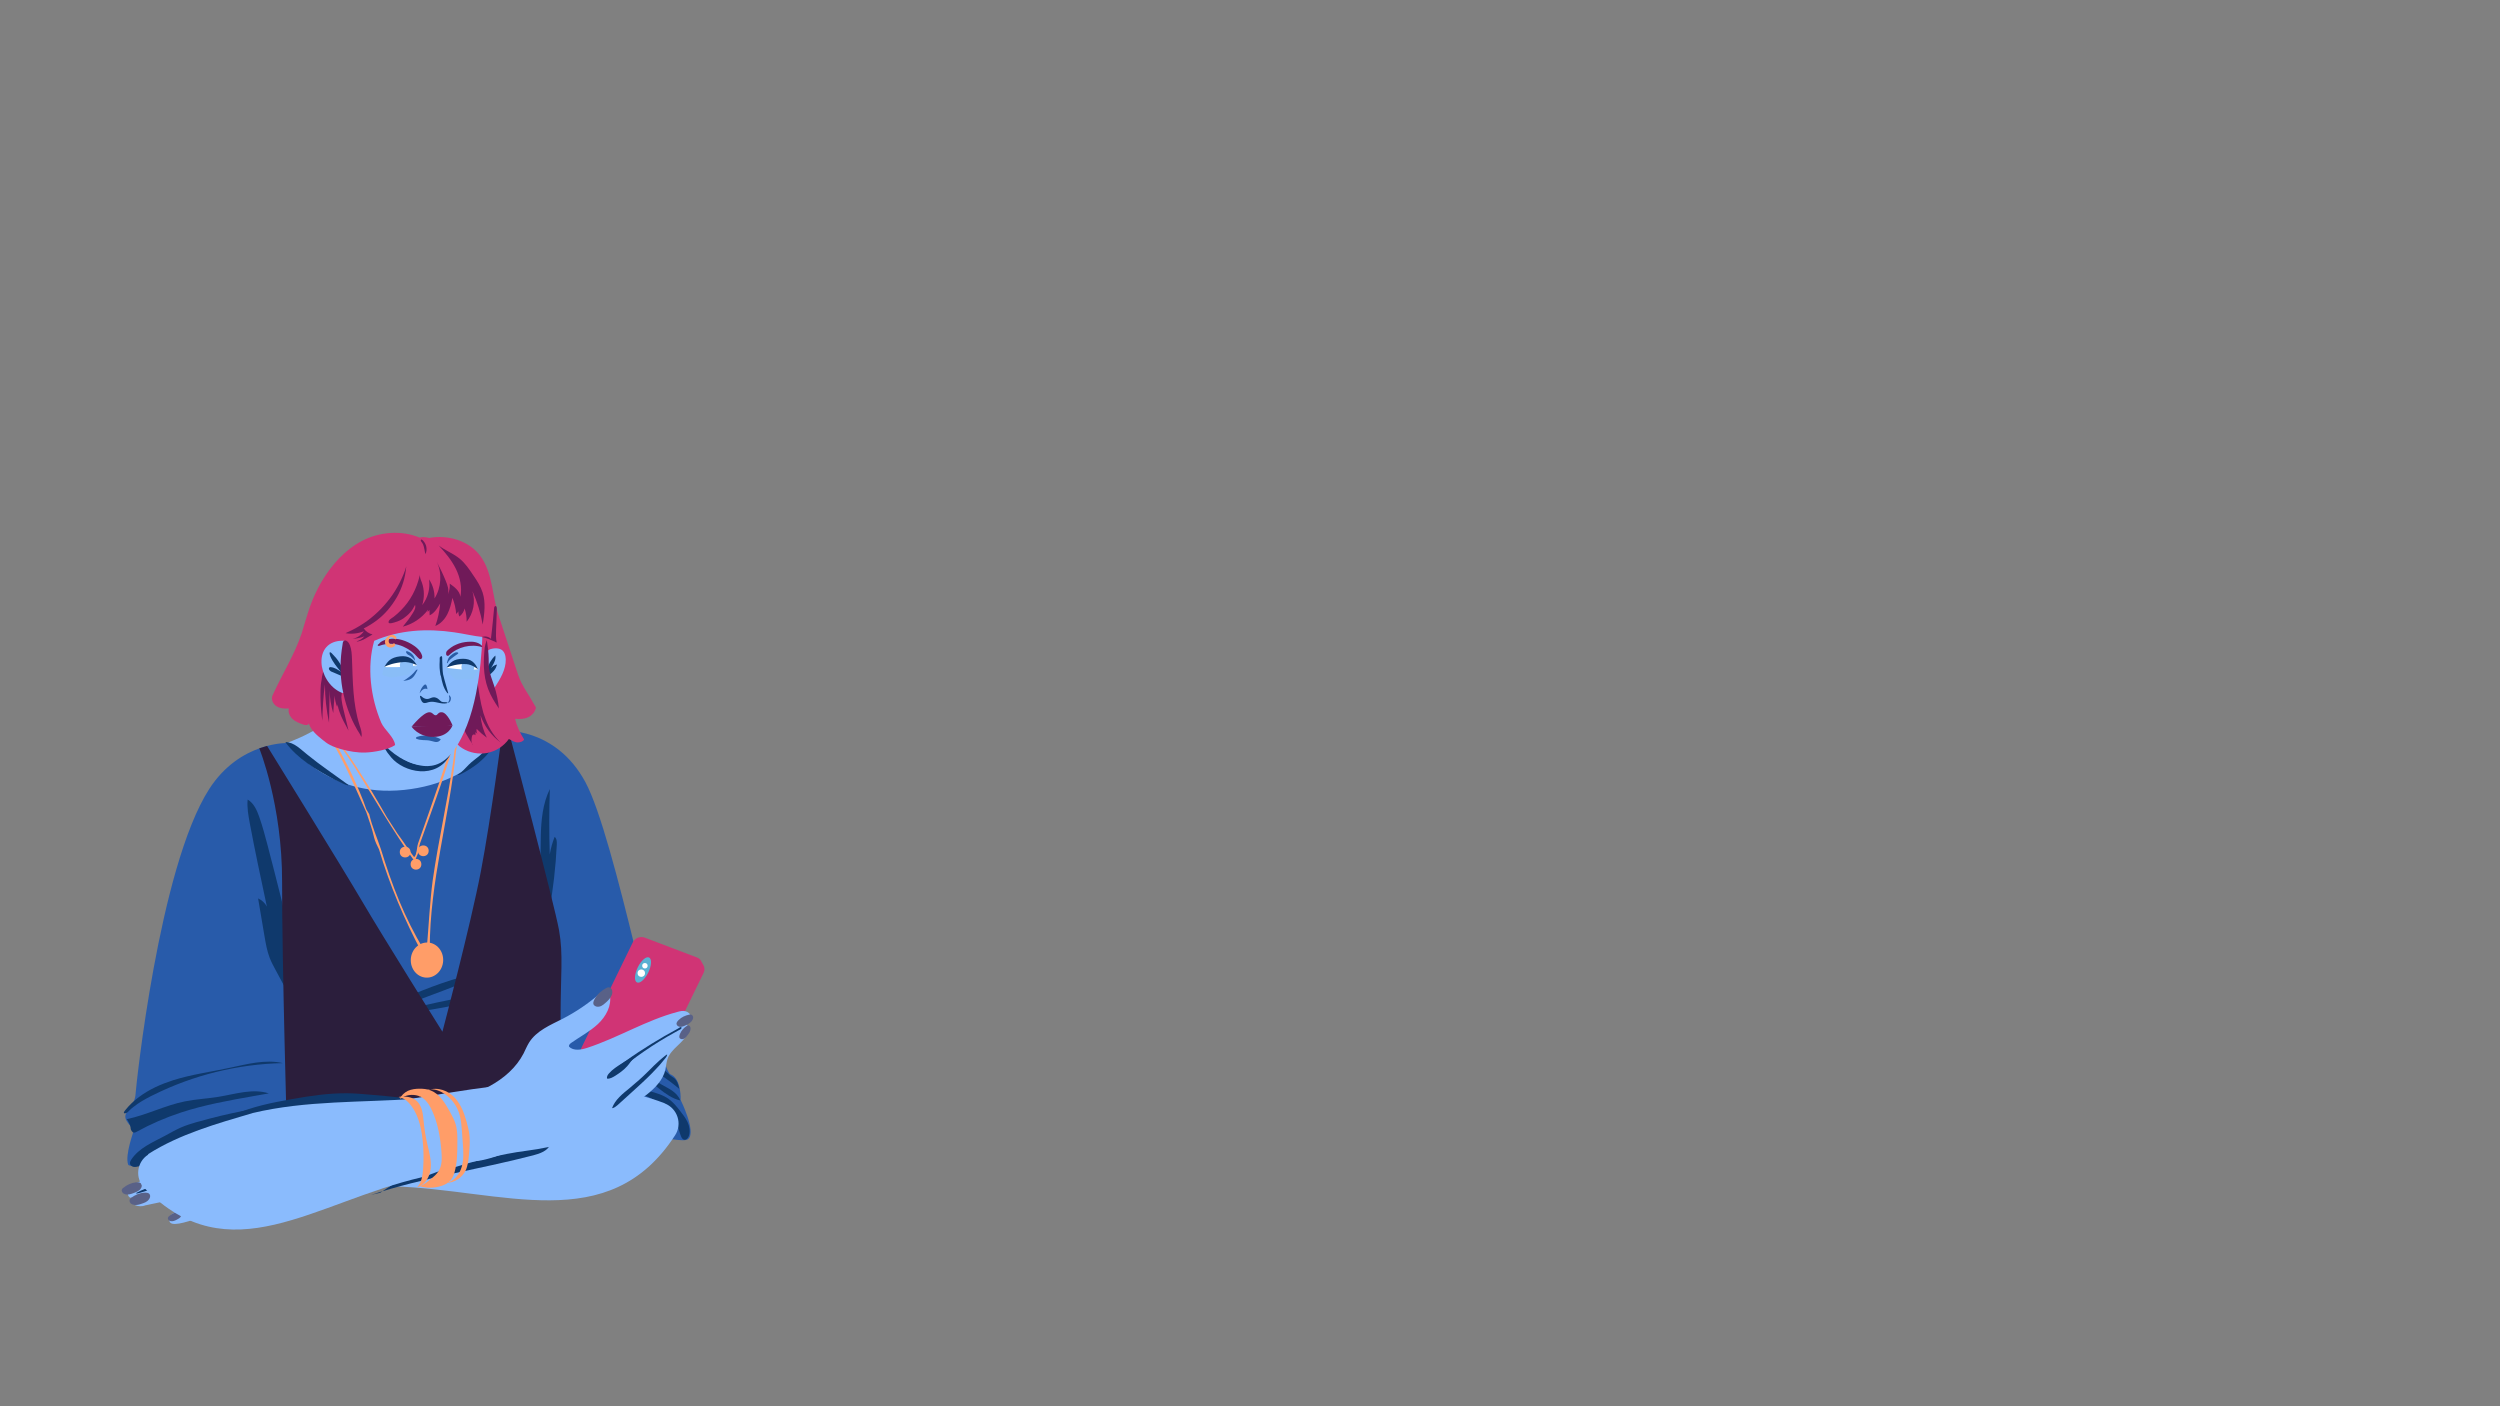 <ns0:svg xmlns:ns0="http://www.w3.org/2000/svg" version="1.1" id="Layer_2" x="0px" y="0px" viewBox="0 0 2562 1441" style="enable-background:new 0 0 2562 1441;" xml:space="preserve" width="2562.0" height="1441.0">
<ns0:rect x="0" y="0" width="2562" height="1441" fill="#808080" stroke="none"/>
<ns0:style type="text/css">
	.st0{fill:#8ABBFD;}
	.st1{fill:#285BAA;}
	.st2{fill:#FF9D68;}
	.st3{fill:#0F396C;}
	.st4{fill:#2B1E3C;}
	.st5{fill:#596187;}
	.st6{fill:#D03475;}
	.st7{fill:#59B1D3;}
	.st8{fill:#FFFFFF;}
	.st9{fill:#701A59;}
	.st10{fill:#295CA5;}
	.st11{fill:#89BDF7;}
</ns0:style>
<ns0:g id="Layer_2_5_">
	<ns0:path class="st0" d="M289.2,763.1c0,0,15.5-5.2,28.3-12.2c5.7-3.1,12-6.5,17.2-9.3c7.2-3.9,13-9.8,16.8-17l12.7-24l72.5-2.7   c4.9-2.7-0.4,19.1,11.7,30c10,9,26.8,12.6,35.7,15.3c19.6,6.1,30.8,5.5,30.8,5.5l-31.4,63.8c0,0-125.8,16.7-124.1,15.4   C361.1,826.6,289.2,763.1,289.2,763.1z" />
	<ns0:path class="st1" d="M295.3,761.4c0,0,38.9,56.5,118.9,48.1c77.9-8.2,100.6-60.7,100.6-60.7s54.3-4.3,85.1,52.7   s75.5,294.9,87.1,299.4c11.7,4.6,10.5,26.3,10.5,26.3s16.2,32.5,7.9,40s-70.4-19.5-241.2-12.3c-170.8,7.1-329.5,48.5-332.9,38.5   c-3.4-10.1,5.7-33.4,5.8-35.4s-13.3-10.6-7-18.2c6.3-7.6,8.6-13.4,8.9-19.4c0.3-5.9,23.7-231.3,75.4-311.8   C246,759.5,295.3,761.4,295.3,761.4z" />
	
		<ns0:ellipse transform="matrix(5.111640e-02 -0.999 0.999 5.111640e-02 -567.798 1370.351)" class="st2" cx="437.2" cy="984" rx="18" ry="16.6" />
	<ns0:circle class="st2" cx="415.2" cy="873.2" r="5.5" />
	<ns0:circle class="st2" cx="426.3" cy="885.7" r="5.5" />
	<ns0:circle class="st2" cx="433.8" cy="871.9" r="5.5" />
	<ns0:g>
		<ns0:path class="st2" d="M425.4,883.4c-23-32-41-64-63-99c-10-15-20-30-32-43c1,0,2-1,2-1c25,31,44,62,64,97c4,6,7,11,11,17    c6,8,11,16,17,24c1-1,2-3,2-4c1-3,1-7,2-10c15-43,30-83,41-127c0,0,1,0,2,0c-10,43-26,85-41,127c-1,3-1,7-2,10    S425.4,880.4,425.4,883.4L425.4,883.4z" />
	</ns0:g>
	<ns0:g>
		<ns0:path class="st2" d="M432.4,976.4c-18-34-33-69-44-106c-2-4-4-8-5-12c-2-9-5-17-8-26c-14-31-26-60-46-90c-1-2,2-2,2-2    c5,7,8,15,13,22c6,11,12,22,17,33s10,22,14,34c1,2,2,3,3,5c3,13,8,24,12,36c11,36,24,70,44,103c0,0,3-1,3-2c2-23,3-46,6-69    c6-42,15-80,21-122c2-15,3-28,5-43c0,0,1,0,2,0c0,11-2,21-4,32c-7,69-27,134-27,203C437.4,973.4,435.4,975.4,432.4,976.4    L432.4,976.4z" />
	</ns0:g>
	<ns0:path class="st3" d="M274.5,867.3c-2.7-10.2-5.4-20.4-8.9-30.4c-2.4-6.8-5.6-13.9-11.8-17.5c-0.8,8,0.7,16,2.1,23.9   c5.4,28.7,11.5,57.3,17.6,85.8c-1.9-3.7-5.2-6.7-9-8.4c2.2,12.8,4.4,25.6,6.5,38.4c1.3,7.6,2.6,15.4,5.4,22.6   c1.7,4.3,3.8,8.3,6,12.3c4.9,9.1,9.7,18.1,14.6,27.2c0.4,0.7,0.9,1.5,1.6,1.6c1.2,0.1,1.8-1.3,2.1-2.4c3.5-14.7,4.3-30,2.5-45   c-0.4-3.2-0.9-6.3-1.9-9.4c-0.5-1.5-1.1-3-1.9-4.5c-0.7-1.2-1.7-2.3-2.2-3.6c-0.4-1.1-0.4-2.4-0.7-3.6c-0.5-1.9-0.9-3.8-1.4-5.7   c-0.9-3.7-1.8-7.5-2.8-11.2c-1.9-7.5-3.7-15-5.6-22.4c-1.9-7.5-3.8-15-5.7-22.5c-1.9-7.5-3.8-14.9-5.8-22.4   C274.9,869.1,274.7,868.2,274.5,867.3z" />
	<ns0:path class="st3" d="M497.5,994.8c-13.4,9.1-28.7,14.9-43.8,20.6c-12.8,4.8-25.5,9.6-38.3,14.4c-3.6,1.3-7.2,3-10.8,4   c0.6-2.2,2.2-4.8,3.6-6.7c1.1-1.5,2.6-2.5,4.3-3.3c6.3-3.2,12.9-5.8,19.4-8.4c6.8-2.7,13.7-5.3,20.6-7.7c7-2.4,14-4.6,21.1-6.7   c7.1-2,14.2-3.9,21.4-5.6C495.7,995.2,496.6,995,497.5,994.8z" />
	<ns0:path class="st3" d="M495.1,1018.3c-1.5,4.3-6.4,6.1-10.8,7.3c-9.4,2.6-18.9,4.8-28.4,6.6c-9.6,1.9-19.2,3.4-28.9,4.5   c-1.2,0.1-2.4,0.3-3.6,0.4c-0.7,0.1-2.1,0.5-2.8,0.1c-1-0.6-0.2-2.1,0.3-2.8c1.1-1.5,3-1.6,4.7-2c2.4-0.6,4.8-1.1,7.2-1.7   c9.7-2.2,19.5-4.4,29.3-6.3c9.8-2,19.5-3.8,29.3-5.5C492.7,1018.7,493.9,1018.5,495.1,1018.3z" />
	<ns0:path class="st3" d="M551.3,905.9c3.2-16.1,2.5-32.7,2.9-49.2c0.4-16.4,2-33.3,9.3-48.1c-0.8,22.4-0.8,44.8-0.1,67.1   c1-6.2,2.7-12.3,5-18.1c2.3,1.8,2.3,5.2,2.2,8.1c-1.1,22.7-3.7,45.4-7.7,67.8c-6.2-10.8-9.7-23.2-10-35.6" />
	<ns0:path class="st3" d="M507.7,762.2c2.8-4.4,5.3-9.2,5.7-14.4c-1.2-0.4-2.3,0.7-3,1.7c-6.2,8.6-11.1,18.2-19.1,25.1   c-2.7,2.3-5.7,4.3-8.4,6.7c-3.6,3.1-6.5,6.9-10.2,10c-0.9,0.8-1.8,1.5-2.8,2.1c-0.2,0.2-0.9,0.4-0.8,0.7c0.1,0.2,0.9,0.1,1.1,0.1   c1-0.3,2.1-0.9,3.1-1.4s2.1-1,3.1-1.6c4.1-2.2,7.9-4.7,11.6-7.5c3.7-2.8,7.1-5.9,10.2-9.3c3.2-3.4,6-7,8.6-10.8   C507.1,763.1,507.4,762.6,507.7,762.2z" />
	<ns0:path class="st3" d="M343.1,799.1c-18.9-10.1-38-21.3-50.7-38.6c9.1-0.1,16.1,7.9,23,13.2c13,10.6,27.6,20.4,41.1,30.3   C359.5,807.4,344.2,799.4,343.1,799.1z" />
	<ns0:path class="st3" d="M201.6,1149.9c-5.5,1.6-11,3.3-16.3,5.6c-5.6,2.5-10.9,5.6-16.3,8.5c-12.6,6.7-26.7,12.5-34.5,24.4   c-0.8,1.2-1.5,2.6-1.3,4c0.2,1.8,1.9,3.1,3.6,3.4s3.5,0,5.2-0.5c8.8-2.5,16.3-8.1,24-13c4.3-2.8,8.7-5.4,13.2-7.8   c4.5-2.5,9.1-4.8,13.7-6.9c4.7-2.2,9.4-4.2,14.1-6.1c4.8-1.9,9.6-3.7,14.4-5.4c4.9-1.7,9.8-3.4,14.7-4.9c4.9-1.6,9.9-3,14.8-4.4   c5-1.4,10-2.8,15-4.1c5-1.3,10-2.6,15-3.9c5-1.3,10.1-2.6,15.1-3.9c5-1.3,10-2.6,15.1-3.9c0.8-0.2,2.2-0.3,2.8-0.8   c-0.8-0.5-2.3-0.2-3.2-0.1c-1.9,0.2-3.8,0.3-5.7,0.5c-3.8,0.3-7.6,0.7-11.4,1.1c-7.6,0.8-15.1,1.8-22.6,3c-7.5,1.2-15,2.5-22.5,3.9   c-7.5,1.5-14.9,3.1-22.4,4.9c-7.4,1.8-14.8,3.7-22.1,5.8C203.3,1149.4,202.5,1149.7,201.6,1149.9z" />
	<ns0:path class="st3" d="M157,1122.2c41.2-20.5,86.9-31.8,132.9-32.7c-18.1-4.2-36.9,1.1-55,4.9c-19.2,4.1-38.7,6.7-57.4,12.6   c-6.2,2-12.3,4.3-18.2,7.1c-5.8,2.8-11.5,6.1-16.7,10c-5.1,3.8-9.9,8.2-13.9,13.2c-0.5,0.6-2.3,2.6-1.6,3.4c0.6,0.6,2,0,2.6-0.2   c1.3-0.6,2.2-1.9,3.3-2.9c1.2-1.2,2.5-2.3,3.9-3.3c5.5-4.4,11.6-7.8,17.8-11C155.5,1122.9,156.2,1122.6,157,1122.2z" />
	<ns0:path class="st3" d="M129.9,1146.9c20.3-4.2,39.2-14.1,59.5-18.2c11.4-2.3,23.1-2.8,34.6-4.7c17.2-2.8,34.9-8.8,51.5-3.5   c-5.3,0.9-10.5,1.9-15.8,2.8c-25,4.4-50.1,8.9-74.2,16.8c-15.8,5.2-31.1,11.8-45.6,19.8c-1.2,0.7-2.6,1.3-3.8,0.4   c-0.8-0.6-1.5-1.6-1.9-2.6c-0.3-0.8-0.3-1.6-0.4-2.4c-0.2-1.3-0.7-2.6-1.3-3.8C131.8,1149.8,130.9,1148.3,129.9,1146.9z" />
	<ns0:path class="st3" d="M674.6,1093.3c-16-9.1-32.8-17.2-47.3-28.5c1.7,6.3,6.2,11.5,11.5,15.3c5.3,3.8,11.3,6.4,17.1,9.3   c14.4,7.2,28,16.1,40.2,26.5c-0.8-3.9-1.9-8.3-5.1-10.9c-1.6-1.3-3.5-2.1-4.9-3.6c-1.3-1.3-2.6-2.5-4.1-3.6   C679.7,1096.2,677.2,1094.7,674.6,1093.3z" />
	<ns0:path class="st3" d="M616.4,1081.9c8.2,3.4,15.5,8.8,23.5,12.6c5,2.3,10.2,3.9,15.1,6.4c15,7.7,25.9,23,42.2,26.9   c-1.5-4.2-4.8-7.5-8.4-10.1c-3.7-2.5-7.7-4.4-11.6-6.7c-9.6-5.8-17.6-14.3-28.1-18c-3.6-1.3-7.5-2-10.9-3.8c-2-1-3.7-2.4-5.6-3.7   c-4.2-2.7-8.8-4.3-13.5-5.8c-4.8-1.5-9.6-2.7-14.2-4.5c-1.3-0.5-2.6-1-3.8-1.6c-0.6-0.3-2.5-1.7-3.2-1.3c1.4,2.1,4.2,3.6,6.3,4.7   c2.5,1.3,5.2,2.2,7.8,3.2C613.4,1080.7,614.9,1081.3,616.4,1081.9z" />
	<ns0:path class="st3" d="M605.9,1116.8c4.5,2.1,9,4.3,13.7,5.7c4.3,1.3,8.8,1.8,13.2,2.6c6.4,1.2,12.7,3,18.7,5.4   c6.4,2.5,12.5,5.7,19.2,7.4c0.8-2.8-0.6-5.9-2.9-7.8c-2.2-1.9-5.1-2.9-7.9-3.7c-11.9-3.6-24.2-6-35.8-10.5   c-4.5-1.7-8.9-3.8-13.6-4.6c-4.4-0.7-8.9-0.4-13.2-1.2c-4.1-0.7-8-2.4-12.1-3.3c-1.3-0.3-2.7-0.6-4-0.7c-1-0.1-2.4-0.6-3.3,0.1   c-0.6,0.5-0.9,1.1-0.1,1.4c1.2,0.5,2.7,0.5,4,0.8c5.3,1.2,10.5,2.9,15.6,4.9C600.3,1114.3,603.1,1115.5,605.9,1116.8z" />
	<ns0:path class="st3" d="M654.9,1120.7c3.4,1.1,6.7,2.2,9.9,3.6c5.6,2.6,10.7,6.4,15.6,10.1c3.7,2.8,7.5,5.7,10,9.5   c4.1,6.1,4.7,13.8,7.5,20.6c0.6,1.4,1.4,2.9,2.8,3.4c2.5,0.9,4.8-1.9,5.5-4.5c1.2-4.5,0.3-9.5-1.7-13.7c-2-4.2-5-8-7.9-11.7   c-3.3-4.2-6.7-8.4-11.1-11.6c-5.9-4.3-13.2-6.4-20.3-8.3c-11.4-3.1-22.7-6.2-34.1-9.3c-5.6-1.5-11.2-3-16.8-4.3   c-6.1-1.3-12.3-2.3-18.6-2.9c-1.6-0.2-3.2-0.3-4.8-0.4c-0.3,0-3.1-0.1-2.1,1c0.3,0.3,1.6,0.4,2.1,0.5c0.8,0.2,1.5,0.4,2.3,0.6   c1.5,0.4,3.1,0.7,4.6,1.1c6.1,1.5,12.2,3.1,18.3,4.7s12.2,3.4,18.3,5.1c6.1,1.8,12.1,3.6,18.1,5.5   C653.4,1120.2,654.2,1120.5,654.9,1120.7z" />
	<ns0:path class="st4" d="M265.7,766.9c0,0,23.6,57.7,23.4,137s5.2,267.6,5.2,267.6s98.6,9.3,160.6,8.2s131.4-14.5,131.4-14.5   s-11.8-78.4-11.8-122.9c0-44.5,2.9-63.7-1.6-89.1c-4.5-25.4-51.3-202.9-51.3-202.9l-6.7-1.5c0,0-11.5,88.7-22.1,144.2   s-39.4,164.3-39.4,164.3S392,959.4,371,923.5c-21.1-35.9-97.3-159.1-97.3-159.1L265.7,766.9z" />
	<ns0:g>
		<ns0:path class="st0" d="M681.3,1130.8c13,5.2,18.2,20.9,10.5,32.7c-68,104.7-176.8,55.5-290,52.2c-55.2-5.2-107.1,17.9-161.1,22.9    c-13-2.7-63.9,24.1-67,13c-2-5.3,3.8-8.8,8.1-10.2c15.5-6.2,30.8-12.9,45.8-20c1.5-3-1.7-2.4-3.6-2c-25.1,5.3-50.2,10.7-75.3,15.9    c-5.7,2.5-17.2-0.4-13.2-8.2c-4,1.9-5.7-4.7-3.8-7.6c5.1-9.2,18.2-9.8,27.1-13.9c-38-1.2,54.9-35.2,60.7-35.6    c17-4.8,35.5-6.2,52.7-11.3c-8-0.8-16.5-5.6-21.1-12.4c-1.3-1.9-0.5-4.6,1.6-5.6c3.4-1.5,8-1,12-0.6c16.7,2,33.5-0.2,50.1-2.4    c28.8-3.3,57.6-3.5,86.1-8.9c55.4-6.9,110.7-20.5,166.8-18.5c38.2,3.5,77.6,6.4,113.4,20.3    C681.2,1130.7,681.2,1130.8,681.3,1130.8z" />
		<ns0:path class="st5" d="M145.4,1233.5c-2.9,1-6.2,2-9.2,1c-1.2-0.4-2.3-1-2.9-2.1s-0.8-2.4-0.2-3.5c0.3-0.6,0.9-1,1.5-1.5    c3.8-2.8,8.3-4.8,13.1-5.1c1.9-0.1,4.6-0.2,5.7,1.7c1,1.6,0.3,3.7-0.7,5C151,1231.6,147.9,1232.7,145.4,1233.5z" />
		<ns0:path class="st5" d="M137.3,1222.5c-2.8,1.1-5.9,2.2-9,1.4c-1.1-0.3-2.2-0.9-2.9-2c-0.7-0.9-0.9-2.4-0.3-3.3    c0.3-0.6,0.8-1.1,1.4-1.4c3.6-2.9,7.9-5,12.6-5.5c1.8-0.2,4.5-0.3,5.7,1.4c0.9,1.5,0.5,3.5-0.5,4.9    C142.9,1220.4,139.9,1221.4,137.3,1222.5z" />
		<ns0:path class="st5" d="M161.2,1205.2c-2.8,1.3-5.7,2.6-8.6,1.9c-1.1-0.2-2.3-0.8-3-1.7c-0.8-0.9-1-2.2-0.5-3.3    c0.2-0.6,0.7-1,1.2-1.5c3.3-3.1,7.5-5.5,12-6.2c1.8-0.3,4.4-0.7,5.6,1c1,1.4,0.7,3.4-0.1,4.8    C166.4,1202.7,163.5,1204,161.2,1205.2z" />
		<ns0:path class="st5" d="M181,1250c-1.9,1-4.1,1.9-6.3,1.4c-0.8-0.2-1.6-0.6-2.1-1.3c-0.5-0.7-0.8-1.6-0.4-2.4    c0.2-0.5,0.5-0.8,0.8-1.1c2.4-2.2,5.4-4,8.6-4.5c1.3-0.2,3.2-0.5,4.1,0.7c0.8,1,0.5,2.5-0.1,3.4    C184.7,1248.2,182.7,1249.1,181,1250z" />
		<ns0:path class="st5" d="M259.8,1145.4c-2.5-0.1-5.3-0.5-7.8-1.9c-1-0.6-1.8-1.4-2.4-2.1c-0.4-0.8-0.5-1.7,0.1-2.3    c0.3-0.3,0.8-0.4,1.3-0.5c3.3-0.7,7.3-0.7,11.3,0.4c1.6,0.5,3.9,1.2,4.7,2.7c0.7,1.3,0,2.4-0.8,3    C264.7,1145.8,262,1145.5,259.8,1145.4z" />
		<ns0:path class="st3" d="M218,1202.4c-24.4,8.5-50.3,12.1-75,20.1c-1.3,0.4-2.7,0.9-3.9,0.3c13.8-7.8,30-9.9,45.2-14.6    c3.4-1.1,6.8-2.2,10.3-3.4c3.4-1.2,6.9-2.5,10.3-3.6c3.4-1.2,6.9-2.3,10.5-3.1c1.8-0.4,3.5-0.8,5.3-1.2c0.9-0.1,1.8-0.3,2.7-0.4    c0.5,0,1.3-0.4,1.4,0.3c0.2,1.1-1.2,2.5-1.9,3c-1.2,1-2.5,1.7-4,2.2C218.8,1202.2,218.4,1202.3,218,1202.4z" />
		<ns0:path class="st3" d="M206.7,1190.3c-17.3,5-35.9,14-54.4,17.8c8.8-6.4,49.3-21.8,70.2-26.5    C226.1,1184.8,209.4,1189.6,206.7,1190.3z" />
		<ns0:path class="st3" d="M298.8,1148.9c0.7,0.6,0.5,1.8,0,2.5c-0.5,0.7-1.5,1-2.4,1.4c-3.2,1.1-6.3,2.2-9.6,3    c-3.3,0.9-6.6,1.7-9.9,2.3c-0.9,0.1-1.9,0.3-2.8,0.5c-0.5,0-2.3,0.7-2.6,0.3c0.8-0.4,1.8-0.7,2.6-1.1c0.8-0.3,1.8-0.7,2.6-1.1    c1.8-0.7,3.5-1.4,5.3-2c3.6-1.3,7.1-2.6,10.8-3.9c1-0.4,2-0.7,3-1.1c0.5-0.1,1.1-0.3,1.5-0.5    C297.5,1149.4,298.7,1148.9,298.8,1148.9z" />
	</ns0:g>
	<ns0:g>
		<ns0:path class="st3" d="M380.3,1224.5c54.1-17.9,110.9-26.1,166.1-40.5c6.9-1.8,14.8-4.5,17.5-11.1c-18.9-2.5-38.2,0.3-57.1,3.5    c-23.9,3.9-47.9,8.5-70,18.2c-16.7,7.3-31.9,17.6-47.1,27.7" />
		<ns0:path class="st3" d="M240.3,1142c18.6-8,38.7-12.1,58.7-15.6c19-3.4,38.2-6.3,57.5-6c7.9,0.1,15.8,0.8,23.7,1.5    c20.7,1.8,41.4,3.6,61.7,7.8c-0.2,1.8-2.3,2.7-4.1,3.2c-40.4,12-83.7,7.2-125.4,12.4c-8.5,1.1-17.1,2.6-25.5,4.2    c-8.5,1.6-17.1,3.4-25.6,5.1c-8.5,1.6-17.2,3.2-25.8,4.2c-4.3,0.5-8.6,1-12.9,1.2c-1.4,0.1-3.4,0.6-4.6-0.6    c-0.9-0.9-0.9-2.3-0.5-3.4c0.5-1.6,2.2-2.5,3.5-3.4c1.7-1.3,3.6-2.4,5.3-3.5c3.7-2.2,7.4-4.1,11.2-5.8    C238.4,1142.8,239.4,1142.4,240.3,1142z" />
		<ns0:path class="st0" d="M151.8,1183.3c-11.8,7.6-13.7,24.1-3.9,34.1c87.1,89.4,174.1,14.5,284.6-11c16.1-4.8,36.8-15.3,53.2-16.3    c37.7-2,132.4-59.8,126.6-59.1c-17.7-1.3-36,0.9-53.9-0.8c7.8-2.4,15-8.8,18.2-16.4c1-2.2-0.4-4.7-2.8-5.2    c-3.7-0.8-8,0.6-11.8,1.8c-15.9,5.2-32.9,6.4-49.6,7.4c-28.9,2.4-57.2,7.9-86.2,8.2c-55.6,4-112.6,1.6-167.1,14.6    c-36.8,10.9-74.8,21.5-107.2,42.1C151.9,1183.2,151.9,1183.2,151.8,1183.3z" />
		<ns0:path class="st2" d="M418.6,1129.8c9.6,10.2,13,24.6,14.5,38.4c1.1,9.9,1.2,19.9,0.5,29.9c-0.5,6.7-1.5,13.9-6.2,18.7    c8.2-2.2,13.2-11,14-19.4s-1.6-16.8-3.5-25.1c-1.7-7.4-3-15.1-3.7-22.7c-0.7-7.5-1.4-15.9-7-21.2c-4-3.8-9.8-4.8-15.1-4.6    c-1,0.1-2.8-0.1-3.6,0.6C412.5,1125,415.8,1126.9,418.6,1129.8z" />
		<ns0:g>
			<ns0:path class="st6" d="M721.9,992.6L721.9,992.6L721.9,992.6c-0.1-1.1-0.4-2.1-0.8-3l0,0l-2.5-4.5c0-0.1-0.1-0.2-0.1-0.2v-0.1l0,0     c-0.9-1.6-2.3-2.9-4.3-3.6l-53.4-20.3c-4.7-1.8-10.1,0.4-12.3,4.8l-52.6,108c-0.9,2-1.1,4-0.5,5.8c0.4,1.4,3,6,3.6,7     c0.9,1.3,2.2,2.4,3.9,3l53.3,20.3c4.7,1.8,10.1-0.4,12.3-4.8l52.6-108.1C721.7,995.5,722.1,994.1,721.9,992.6z" />
			
				<ns0:ellipse transform="matrix(0.438 -0.899 0.899 0.438 -523.158 1151.039)" class="st7" cx="658.9" cy="993.9" rx="14.2" ry="6" />
			<ns0:circle class="st8" cx="657.2" cy="997.3" r="3.8" />
			<ns0:circle class="st8" cx="660.9" cy="989.7" r="2.8" />
		</ns0:g>
		<ns0:path class="st0" d="M456,1130.5c15.6-4.7,31.3-9.6,45.7-17.4s27.3-18.9,34.8-33.4c1.9-3.8,3.5-7.7,5.7-11.3    c7.6-12.1,21.7-17.9,34.5-24.4c13.6-7,26.2-15.6,37.7-25.5c2.7-2.2,6.6-4.6,9.1-2.2c0.9,0.8,1.3,2.1,1.5,3.3    c2,11.1-4,22.1-12.2,29.8c-8.2,7.7-18.3,12.9-27.5,19.4c-1.2,0.9-2.6,2.2-2.2,3.7c4.6,4.8,12.5,3.4,18.8,1.3    c31.5-10.3,60.3-28.3,92.4-36.8c2.6-0.7,5.4-1.4,8.1-0.7c2.7,0.6,5.2,2.7,5.4,5.5c0.1,3.3-3,5.7-5.9,7.6c1.9-1,2.7,1.2,3.4,3.3    c0.8,2,0.1,4.4-0.7,6.4c-4.6,10.2-16.9,15.5-20.5,26.1c-1.2,3.5-1.4,7.3-2.2,11c-2.4,10.5-10.5,18.8-19,25.5    c-8.5,6.7-17.9,12.6-24.6,21c-2,2.6-3.7,5.3-6.2,7.4c-2,1.8-4.5,3-6.9,4.1c-27,12.8-56,21.3-85.6,25.1    c-26.7,3.4-54.2,10.8-79.9,18.7C456.2,1175.8,456.4,1152.7,456,1130.5z" />
		<ns0:path class="st3" d="M637.3,1089.8c-4.8,3-9.5,6-13.2,10.2c-1.3,1.5-2.6,3.4-1.9,5.4c3,0.3,5.8-1.4,8.4-3    c4.4-2.8,8.6-5.8,12.1-9.7c1.3-1.5,2.5-3,3.6-4.6c1-1.4,2.5-2.8,3.4-4.3c0.2-0.3,0.6-1.2,0.3-1.5c-0.3-0.5-1.1,0.3-1.5,0.6    c-1.8,1.2-3.6,2.2-5.4,3.4C641.2,1087.3,639.3,1088.6,637.3,1089.8z" />
		<ns0:path class="st3" d="M640.3,1087.9c-6.4,4.6-12.9,9.4-16.7,16.3c3.2-0.7,5.8-3,8.2-5.1c18.5-15.7,38.5-29.4,59.8-41.1    c1.1-0.7,2.3-1.2,3.4-1.9c0.9-0.5,2.5-1.1,3.2-2c0.3-0.4,0.4-1.5-0.3-1.6s-2.5,1.2-3.1,1.6c-4.6,2.5-9.1,5-13.7,7.6    c-9,5.2-17.9,10.7-26.6,16.4C649.8,1081.2,645.1,1084.5,640.3,1087.9z" />
		<ns0:path class="st3" d="M675.8,1086.8c-4,3.5-7.6,7.2-11.3,10.9c-6.1,6.1-12.5,11.8-19.2,17.3c-7.1,5.8-15,11.9-18.1,20.7    c2.1-0.2,3.9-1.7,5.6-3.1c5.3-4.9,10.7-9.8,16-14.5c6.2-5.7,12.5-11.3,18.4-17.3c3-3,5.8-6.1,8.7-9.2c1.3-1.6,2.7-3.1,4-4.8    c1.1-1.5,2.7-2.9,3.4-4.6c0.1-0.2,0.6-1.3,0.3-1.5c-0.3-0.2-1.9,1.3-2.2,1.4C679.6,1083.7,677.6,1085.1,675.8,1086.8z" />
		<ns0:path class="st5" d="M696.9,1052.3c-1.4-0.1-3.1-1-3.5-2.5c-0.6-1.8,1.1-3.5,2.2-4.6c2.9-2.9,6.8-4.6,10.7-5.4    c0.6-0.1,1.1-0.2,1.7-0.1c1,0.2,1.9,1.1,2.2,2.1s0.1,2.1-0.4,3.1c-1.1,2.5-3.6,4-5.9,5.3C701.7,1051.2,699.3,1052.5,696.9,1052.3z    " />
		<ns0:path class="st5" d="M614,1031.6c-1.9,0.4-4.2-0.1-5.4-1.7c-1.4-2,0-4.7,1.1-6.6c2.5-4.6,6.8-8.2,11.5-10.7    c0.7-0.4,1.3-0.7,2.1-0.8c1.4-0.2,2.7,0.7,3.5,1.9c0.7,1.1,0.8,2.6,0.7,3.9c-0.5,3.5-2.9,6.3-5.5,8.8    C619.6,1028.5,617.1,1031.1,614,1031.6z" />
		<ns0:path class="st5" d="M700.1,1064.8c-1.2,0.3-2.6,0.2-3.5-0.9c-1-1.3-0.2-3.2,0.3-4.5c1.4-3.3,3.8-6,6.7-7.9    c0.4-0.3,0.8-0.6,1.3-0.7c0.8-0.2,1.7,0.3,2.2,1.1c0.5,0.7,0.7,1.7,0.6,2.6c-0.2,2.4-1.6,4.5-3,6.2    C703.6,1062.3,702,1064.3,700.1,1064.8z" />
		<ns0:path class="st2" d="M433.7,1125.6c4.3,3.2,7,8,9.2,12.8c5.9,13,8.4,27.5,9.5,41.7c0.5,6.9,0.8,14.4-3.1,20.3    c-1.9,3-4.6,5.3-7.4,7.5c-3.6,3-7.2,6-11.6,7.8c7.1,2.1,14.9,1.9,21.8-0.3c3.9-1.2,7.7-3.2,10.2-6.5c1.7-2.2,2.7-4.8,3.5-7.5    c2.7-9.5,2.9-19.6,2.9-29.6c0.1-6.7,0.1-13.6-1.8-19.9c-1.4-4.5-3.7-8.8-6-12.9c-4.8-8.6-10.3-17.9-19.5-21.5    c-3.6-1.4-7.4-1.8-11.2-1.8c-4.2,0-8.4,0.5-12.2,2.2c-1.8,0.9-3.4,2-4.9,3.4c-0.8,0.9-3.3,3.5-2.9,4.8c1.4-0.6,2.6-1.8,4.1-2.4    c1.5-0.7,3.1-1.1,4.7-1.4c3.2-0.5,6.5-0.3,9.7,0.7C430.6,1123.6,432.3,1124.4,433.7,1125.6z" />
		<ns0:path class="st2" d="M429.8,1123.9c1.8-4.6,6.8-7.3,11.7-7.5c4.9-0.2,9.7,1.7,13.8,4.4c7.3,4.9,12.8,12.2,15.4,20.6    c1.8,5.7,2.2,11.8,2.7,17.7c0.3,4.3,0.6,8.5,0.9,12.8c0.6,7.9,1.1,16.1-1.1,23.8c-2.2,7.7-7.8,14.8-15.6,16.6    c8.2-0.3,16-5.4,19.6-12.8c2.3-4.9,2.8-10.4,3.4-15.9c0.6-6.5,1.1-13,0.6-19.4c-0.5-5-1.7-10-3.1-14.9    c-2.8-9.9-6.7-19.9-14.4-26.6c-7.6-6.8-19.8-9.5-28.2-3.7" />
	</ns0:g>
	<ns0:g>
		<ns0:path class="st3" d="M444.8,782.3c-17.3,5.8-34.1-4-44.1-14.7c-4.8-5.2-12.7-6.6,0.3,8.7c12.9,15.3,45.8,23,60.1-2.3    C464,768.6,462.1,776.5,444.8,782.3z" />
		<ns0:path class="st6" d="M465.4,757.6c1.5,3.9,4.7,6.9,8.2,9.1c7.5,4.8,17,6.6,25.8,4.9s16.9-6.9,22.1-14.3c3.5,1.7,5.9,3.8,9.8,3.5    c2.3-0.2,4.8-0.9,5.8-3c-4.1-6.5-7.5-13.7-9.3-21.2c4.5,0.5,9.2,0.4,13.3-1.5c4.1-1.9,7.5-5.7,8.1-10.1c-2.7-4.3-5-9-7.7-13.1    c-2.6-4-5.1-8.1-7.2-12.3c-2.3-4.8-4-9.8-5.6-14.9c-5.9-17.9-11.8-35.9-17.7-53.8c-6.6-20-6-43.3-18.3-60.5    c-11.5-16.2-33.4-22.7-52.9-19.1c-15.8,2.9-31,12.4-37.9,26.9c-4.1,8.6-5.2,18.4-5.2,27.9c0.1,33.9,13,66.3,22.4,99    c3.7,12.9,7.1,26.6,15.9,36.8c2.9,3.4,6.4,6.3,10.5,8C452.1,752.6,462.7,750.9,465.4,757.6z" />
		<ns0:path class="st9" d="M496.2,732.9c3.4,10.6,8.9,20.7,17,28.1c-9.6-7-16.9-16.8-20.8-28c0.7,8,3,15.9,6.5,23    c-3.7-2.7-7.3-5.8-10.4-9c-0.4,1.7-0.1,3.6,0.8,5.1c-0.6-0.7-1.4-1.2-2-1.9c0,1.3-0.1,2.5-0.1,3.8c0.2-1.1-1.6-1.7-2.5-1.1    c-1,0.7-1.1,2-1.3,3.2c-0.4,2.7-0.5,5.9,1.5,7.7c-4.8-7.2-9.1-14.8-12.6-22.6c-0.3,0.9,1,1.8,1.9,1.5c1-0.2,1.7-1,2.1-1.8    c3.1-4.8,3.1-10.7,2.8-16.2c-0.2-6-0.4-11.8,1.3-17.7c0.6-2.3,1.3-4.8,3.1-6.5c1.2-1.1,3-2.3,4.6-1.9c2,0.6,1.8,4.1,2,5.7    c0.4,3,0.9,6,1.4,8.9c1,6,2.3,11.8,3.9,17.5C495.7,731.6,495.9,732.3,496.2,732.9z" />
		<ns0:path class="st0" d="M494.4,646.3c0,0,0.1,56.6-15.9,97.2c-15,38.1-30.9,41.2-40.1,41.6c-9.2,0.4-45.6-4.7-68.3-59.7    c-26.2-63.6,1.4-99.5,1.4-99.5l73.8-15.4L494.4,646.3z" />
		<ns0:path class="st10" d="M427.5,755.1c-0.7,0.2-1.6,0.9-1.1,1.8c4.6,2.3,9.3,1.1,14.1,2.1c2,0.3,4.1,1.2,6.1,1.4    c2,0.2,4.1-0.7,5.1-2.9c-0.1,0-2.1-1-2.4-1.1c-0.8-0.3-1.6-0.6-2.4-0.9c-1.6-0.6-3.3-0.9-4.9-1.2c-0.8-0.1-1.6-0.1-2.4-0.3    c-0.5,0-0.9-0.3-1.4-0.3c-1.7-0.1-3.4,0.2-5.1,0.2C431.2,754.1,429.3,754.5,427.5,755.1z" />
		<ns0:path class="st8" d="M393.7,683.6c0,0,7.9,4.7,17.8,4.7s15.8-6.5,15.8-6.5s-3.9-7.1-15.6-6.3C400.1,676.3,393.7,683.6,393.7,683.6    z" />
		
			<ns0:ellipse transform="matrix(0.16 -0.987 0.987 0.16 -322.928 983.891)" class="st11" cx="416.7" cy="681.7" rx="6.8" ry="6.8" />
		<ns0:path class="st3" d="M393.7,683.6c3.4-5.4,6.2-9.9,16.5-11c8.5-0.9,13.2,2.7,17.1,9.1c0,0-7-3.6-13.6-3.2    C404.9,679,397,681.5,393.7,683.6z" />
		<ns0:path class="st8" d="M457.4,684.3c0,0,7.2,5.5,16.6,6.4c9.5,1,15.9-4.9,15.9-4.9s-3.1-7.5-14.3-7.8S457.4,684.3,457.4,684.3z" />
		
			<ns0:ellipse transform="matrix(0.246 -0.969 0.969 0.246 -301.019 980.175)" class="st11" cx="479.8" cy="683.7" rx="6.8" ry="6.6" />
		<ns0:path class="st3" d="M457.4,684.3c3.9-5,7.2-9.2,17.1-9.2c8.2,0,12.4,4,15.4,10.9c0,0-5.6-5-12-5.4    C469.4,680.1,460.9,682.6,457.4,684.3z" />
		<ns0:path class="st3" d="M451.9,693c1.1,6,2.5,12,6.2,16.8c0.3,0.5,0.8,0.9,1.3,0.7c-1.3-4.6-2.5-9.2-3.9-13.8c-0.5-1.8-1-3.7-1.4-5.5    c-0.4-2.2-0.5-4.4-0.6-6.6c-0.1-2.5-0.2-5-0.3-7.6c-0.1-1.2,0.1-2.4-0.1-3.6c0-0.4-0.2-0.9-0.7-1c-0.4,0-0.9,0.4-1.2,0.7    c-0.5,0.4-0.7,1-0.6,1.6c0,0.8,0.1,1.7,0,2.5c-0.2,2.4-0.2,4.9-0.1,7.3c0.2,2.5,0.5,4.9,0.9,7.4    C451.8,692.4,451.8,692.7,451.9,693z" />
		<ns0:path class="st3" d="M431.2,716.6c0.6,1.4,1.2,2.9,2.6,3.6c1.8,0.8,3.9-0.2,5.8-0.7c5.9-1.5,12.2,2.6,18.2,1.2    c0.4-0.1,0.9-0.3,1-0.7c-2-0.8-4.4,0-6.3-0.9c-1-0.6-1.8-1.4-2.6-2.2c-1.6-1.5-3.7-2.5-5.9-2.3c-1.9,0.2-3.6,1.4-5.5,1.7    c-1.8,0.2-3.5-0.4-5-1.4c-0.7-0.5-1.3-1.1-2-1.6c-0.5-0.3-1.1-0.5-1.1,0.3C430.4,714.5,430.9,715.6,431.2,716.6z" />
		<ns0:path class="st9" d="M459.3,672.1c0.4-0.1,0.7-0.4,1-0.7c8.8-8.5,22.3-11.8,33.9-8.2c0.2-0.8-0.4-1.5-0.9-2    c-3.6-3.3-8.9-3.9-13.7-3.5c-2.1,0.1-4.2,0.5-6.2,0.9c-2.1,0.5-4,1.1-5.9,2c-1.9,0.8-3.8,1.8-5.5,3.1c-0.8,0.6-1.6,1.2-2.4,1.9    c-0.7,0.7-1.5,1.3-2,2.1c-0.4,0.6-0.4,1.4-0.4,2.1c-0.1,1,0.3,2.1,1.4,2.3C458.9,672.2,459.1,672.2,459.3,672.1z" />
		<ns0:path class="st9" d="M393,657.6c-2,0.6-3.9,1.5-5.5,2.9c-0.2,0.1-0.4,0.3-0.4,0.6c-0.1,0.4,0.2,0.8,0.7,0.8    c0.4,0.1,0.9-0.1,1.3-0.2c1.7-0.6,3.5-1.1,5.3-1.4c6.3-1.2,12.8-0.3,18.6,2.2c5.8,2.5,11,6.4,15.1,11.2c0.8,0.9,1.8,2,3.1,1.7    c0.8-0.1,1.3-1,1.5-1.7c0.1-0.8,0-1.5-0.3-2.3c-1.7-5-6.2-8.7-10.8-11.4c-4.1-2.4-8.5-4.1-13.1-5c-4.6-0.8-9.5-0.6-13.9,0.8    c-2.3,0.8-4.5,1.9-6.1,3.7" />
		<ns0:path class="st2" d="M400.7,650.5c-2,0.3-3.7,1.9-4.9,3.6c-0.5,0.6-0.9,1.3-1.1,2c-0.7,2.2,0.1,4.9,2.1,6.4    c1.9,1.5,4.7,1.5,6.7,0.3c0.7-0.4,1.4-1,1.5-1.8s-0.4-1.7-1.2-1.7c-0.7,0-1.2,0.6-1.8,0.9c-1.3,0.6-2.9-0.3-3.4-1.7    c-0.6-1.4-0.2-2.8,0.3-4.1c0.2-0.6,0.5-1.1,1-1.4s1.3-0.2,1.8,0c1.1,0.4,2,1.1,2.9,1.8c0.5,0.4,1,0.6,1.4-0.1    c1-1.6-0.9-3.1-2.1-3.8C402.9,650.6,401.8,650.3,400.7,650.5z" />
		<ns0:path class="st9" d="M323.8,714c1.1,7,2.3,14,6,20c0.8-5.2,1-10.5,1-15.7c0.2,6.9,2.3,13.7,6,19.4c1.5-4.4,2.2-9.1,1.9-13.8    c-0.1,2.9,0.6,5.9,2,8.4c0.4-1.5,0.8-3.1,1.2-4.7c1.3,9,5.7,17.6,12.3,23.9c0-4.8-2.7-9.1-4.4-13.6c-1.7-4.4-2.5-9.2-2.4-14    c0-1.2,0.2-2.5-0.3-3.7c-0.3-0.9-1-1.7-1.5-2.3c-4.5-5.4-9-10.9-14-15.9c-2.5-2.5-5.1-4.9-7.9-6.9c-0.6-0.5-1.4-1.2-2.1-1.5    c-0.9-0.3-0.7,0.4-0.6,1.1c0.3,2,0.6,3.9,1,5.9C322.4,705.2,323.1,709.6,323.8,714z" />
		<ns0:path class="st6" d="M279.3,712.6c-1.8,4,0.5,8.9,4.1,11.2s8.2,2.6,12.6,2.2c-1,4,1,8.2,3.9,10.9c3,2.8,6.9,4.2,10.8,5.6    c2,0.7,4.9,1.1,5.8-0.9c2.3,6.7,8,11.7,13.6,16.2c2.6,2.1,5.2,4.2,8.2,5.7c3.6,1.9,7.6,3.1,11.5,4.3c8.1,2.2,16.5,3.7,24.8,3.4    c8.4-0.3,23.4-2.8,30.3-7.7c-0.8-8.1-10.9-15.4-14.2-22.9c-10.9-25.7-14.9-57.1-7.2-83.9c25.9-11.2,54.1-12.8,82-8.7    c10,1.4,19.8,3.9,29.9,4.9c-1.2-13.7-0.1-26.7-0.9-40.4s-4.1-27.8-13.1-38.2c-8.7-10.1-21.7-15.4-34.1-20.4    c-5.5-2.2-11.5-4.5-17.4-3c-18.4-7.8-41.2-5.9-58.9,3.4s-31.5,24.9-41.6,42.1c-4.4,7.6-8.2,15.6-11.2,23.9    c-3.5,9.5-6,19.3-9.1,28.9C301.8,671,288.7,691.8,279.3,712.6z" />
		<ns0:path class="st9" d="M328.5,706.7c-0.3,10.6,0.3,21.3,1.8,31.9c0.4-12.4,0.9-25,2.7-37.3c0,13.2,1.5,26.5,4.2,39.4    c0.2-11.1,0.4-22.2,0.6-33.4c0.1,7.9,1.4,15.9,3.7,23.4c0.4-5.9,0.8-11.9,1.4-17.8c0.3,4,1.2,7.9,2.6,11.6    c0.7-2.7,0.9-5.6,0.9-8.4c-1.1,4.1-0.2,8.4,1.2,12.5c2.3,7.1,6.1,13.6,9.6,20.2c-1.5-6.2-3-12.5-4.5-18.7c-1.4-5.5-2.7-11.2-3-17    c0,0.5,0,1,0.1,1.5c0.7-5.1,1.2-10.9-1.6-15.2c-1.6-2.4-4-4.1-5.8-6.4c-1.4-1.7-2.5-3.8-3.7-5.7c-1-1.6-2.6-4.1-4.5-4.5    c-1.2-0.2-1.5,1.5-1.9,2.3c-0.5,1.3-1,2.6-1.3,4c-0.8,2.6-1.2,5.5-1.5,8.2C328.8,700.4,328.6,703.5,328.5,706.7z" />
		<ns0:path class="st0" d="M352,656.6c-32.5-0.6-26.8,42.4-2.4,53.1c2.2,1,3.5,0.7,3.5-1.7c1.2-12.5,0.9-25.1,3.3-37.4    C358,665.3,358.8,656.7,352,656.6z" />
		<ns0:path class="st3" d="M339.9,669.4c-0.5-0.6-1.3-1.1-2-0.9c-0.3,1.3,0.1,2.7,0.6,4c2.5,6,6.7,11.1,11,16.1    c-3.2-2.3-6.6-4.5-10.4-4.9c-0.5-0.1-1-0.1-1.4,0.2c-1.1,0.7-0.7,2.3,0.3,3.2c0.9,1,2.2,1.5,3.4,1.9c3.5,1.5,7,3,10.5,4.5    c0.8,0.4,2.2,0.7,2.5-0.5c0.2-0.8-0.5-2-0.8-2.7c-0.7-1.9-1.5-3.7-2.5-5.6c-1.9-3.6-4-7.1-6.6-10.3    C343,672.7,341.5,671.1,339.9,669.4z" />
		<ns0:path class="st0" d="M507.5,664.4c2.1,0,4.3,0.2,6.2,1.3c3.3,1.9,4.5,6.2,4.6,10c0.2,10.4-5.6,20-11.3,28.8    c-0.2,0.2-0.3,0.4-0.6,0.4s-0.5-0.3-0.6-0.6c-3.1-5.7-5.2-12-6.1-18.3c-0.5-3.2-0.7-6.5-0.7-9.7c0-1.6,0.1-3.2,0.3-4.9    c0.2-1-0.2-2.4,0.1-3.4C500.2,665.2,505,664.5,507.5,664.4z" />
		<ns0:path class="st3" d="M507.6,671.8c0.8,3.6-1.1,7.2-2.9,10.3c-0.9,1.5-1.8,3.1-2.7,4.6c1.3-3,4.3-5.2,7.4-5.7    c-0.1,0-1.2,3.1-1.3,3.4c-0.5,1.1-1.3,2.2-2.1,3.1c-0.9,0.9-4.5,5.1-5.8,4c-1.4-1.2-1.7-4.4-1.1-6.1c0.4-0.9,0.8-1.7,1.3-2.7    c0.5-1.2,1-2.5,1.6-3.8C503.5,676.4,505.4,673.8,507.6,671.8z" />
		<ns0:path class="st9" d="M433.2,557.2c1,2,1.4,4,1.8,6.1c0.3,1.6,0.7,3.2,0.9,4.8c-0.1-0.4,0.7-1.6,0.8-2c0.2-0.7,0.3-1.4,0.4-2.1    c0.1-1.5,0-3.1-0.4-4.6c-0.5-1.5-1.1-2.8-2-4c-0.5-0.7-2.1-2.9-3.1-2.4c-0.6,0.3-0.5,1.1-0.2,1.6    C431.9,555.5,432.7,556.2,433.2,557.2z" />
		<ns0:path class="st9" d="M370.4,755.2c0.9-3.9-0.6-8.1-1.9-12c-7-21.8-6.9-45.2-7.8-68.1c-0.2-4.6-0.4-9.3-2-13.6    c-0.6-1.6-1.5-3.2-2.9-4.3c-1-0.8-2.8-1.4-3.7-0.2c-0.9,0.9-0.9,2.5-1.1,3.8c-0.3,1.8-0.6,3.6-0.8,5.3c-1,7.5-1.4,15.1-1.1,22.6    s1.2,15.1,2.9,22.4c1.6,7.4,3.8,14.6,6.7,21.7c2.8,7,6.3,13.7,10.4,20C369.3,753.7,369.9,754.4,370.4,755.2z" />
		<ns0:path class="st9" d="M430.5,587.9c-0.8,3,0.7,6.2,1.8,9c2.7,7.4,2.7,15.7,0.4,23.2c5.8-7.4,8.3-17,7-26.3    c3.9,5.7,5.8,12.6,5.6,19.5c7-11.1,7.9-26,2.2-37.8c3.3,6.3,6.4,12.7,9.1,19.3c1.9,4.6,3.8,9.6,2.4,14.4c1.5-3.5,2.2-7.3,1.9-11.1    c4.9,3.5,10.2,7.5,10.9,13.5c1.9-9.7-0.3-19.9-4.7-28.8c-4.4-8.9-10.9-16.6-17.6-23.8c6.7,5.1,14.8,8.1,21.4,13.4    c5.9,4.8,10.2,11.3,14.4,17.6c3.7,5.4,7.3,11,9.3,17.3c3.4,10.6,1.7,21.9,0.1,32.8c-2.1-11.8-5.6-23.4-10.6-34.3    c3.4,10.6,1.1,22.8-5.9,31.4c0.1-4.6-0.6-9.3-2.1-13.7c-0.6,3.2-2.6,6.3-5.3,8.3c-0.8-1.7-1.2-3.4-0.9-5.3    c-0.8,0.9-1.6,1.9-2.4,2.8c-0.4-5.7-1.7-11.3-3.9-16.6c-1.1,5.8-2.5,11.5-5.2,16.8c-2.7,5.2-6.8,9.8-12.3,12    c2.7-7.4,4.3-15.2,5-23.1c-2.8,4.8-5.8,9.9-10.8,12.2c-0.1-1.8-0.1-3.7-0.2-5.5c-0.7,0.7-1.3,1.6-2,2.3c0.2-0.9,0.4-1.7,0.6-2.6    c-6.4,8.5-15.6,14.8-25.9,17.4c3.8-4.5,7.4-9.3,10.4-14.2c1.6-2.5,3.1-5.5,2.1-8.2c0.1,0.3-0.8,1.7-1,2c-0.4,0.6-0.7,1.3-1.1,2    c-0.8,1.3-1.7,2.6-2.7,3.7c-2,2.3-4.4,4.4-6.9,6.1c-2.5,1.7-5.4,3.1-8.3,3.9c-1.2,0.4-6.8,2.3-7.1,0.4c-0.4-2.6,3.5-4.5,5.1-5.7    c2.7-2,5.2-4.4,7.6-6.8c4.8-4.8,8.8-10.2,12-16.2s5.6-12.4,7.1-19C430.1,589.5,430.3,588.7,430.5,587.9z" />
		<ns0:path class="st9" d="M497,661.4c-1.8,15-2.1,30.5,3.2,44.6c2.7,7.2,6.8,13.8,11.1,20.1c-0.8-7.8-2.3-15.5-4.8-23    c-2.1-6.5-4.9-12.9-5.5-19.7c-0.2-2.8-0.2-5.6-0.2-8.4c-0.1-6.4-1-12.8-1.9-19.1c-1.2,3-2,6.1-2.4,9.2" />
		<ns0:path class="st9" d="M503.2,654.7c-2.4-2.3-6.2-3.1-9.3-1.9c5.3,1.2,10.2,3.4,15.1,5.7c-0.9-4.4-0.8-8.8-0.6-13.3    c0.2-6.3,0.5-12.7,0.7-19.1c0-1.1,0.5-5.8-1.7-4.9c-1.1,0.5-0.9,1.5-1.1,2.6c-0.1,1.4-0.3,2.8-0.4,4.3c-0.3,2.8-0.5,5.6-0.8,8.5    c-0.3,2.8-0.5,5.6-0.9,8.6c-0.3,2.8-0.6,5.7-1,8.6C503.4,653.9,503.2,654.6,503.2,654.7z" />
		<ns0:path class="st10" d="M460.4,714.5c0.4,1.9-0.1,3.9-1.3,5.4c0.1,0.4,0.7,0.3,1,0.1c1.2-0.8,1.7-2.1,1.9-3.4    c0.2-0.7,0.1-1.5-0.1-2.2c-0.2-0.4-0.4-0.7-0.7-1c-0.2-0.2-0.4-0.8-0.8-0.8c-0.4-0.1-0.4,0.2-0.3,0.5    C460.1,713.7,460.3,714.1,460.4,714.5z" />
		<ns0:path class="st9" d="M354.1,648.9c6.3,1.1,12.9,0.4,18.8-2c-2.6,4-7,6.9-11.7,7.8c4.2-0.2,8.4-1.1,12.3-2.6c-2,2.3-4.6,4-7.6,5    c1-0.7-0.8,1.7-0.4,0.6c4.7-0.8,9.2-2.9,12.8-5.9c-1,0.7-2,1.4-3,2.1c2.1-1.2,4.4-2.4,6.5-3.7c-3.6-0.8-7.1-3.2-9.1-6.3    c0.2,0.3,6.4-3.3,6.9-3.7c2.2-1.4,4.5-2.9,6.6-4.5c4.2-3.2,8.1-6.9,11.5-10.9c3.4-4.1,6.5-8.4,9.1-13c2.6-4.6,4.7-9.5,6.3-14.6    c1.6-5.1,2.6-10.2,3.1-15.6c0.1-0.5,0.1-1,0.2-1.4c-1.6,5.9-4.2,11.7-6.9,17.1c-2.8,5.5-6.1,10.9-9.9,15.9s-7.9,9.7-12.5,14    c-4.5,4.3-9.4,8.3-14.6,11.7c-5.1,3.4-10.7,6.5-16.4,9C355.5,648.3,354.8,648.6,354.1,648.9z" />
		<ns0:path class="st10" d="M425.4,677.2c-0.2-0.3-0.2-1.1-0.2-1.4c-0.1-0.5-0.2-1-0.4-1.4c-0.3-0.9-0.8-1.9-1.3-2.6    c-1.2-1.7-2.8-3.1-4.8-3.9c-0.5-0.2-1.8-0.9-2.4-0.4c-0.4,0.3-0.1,1.1,0.1,1.5c0.7,1.7,2.7,2.4,4.2,3.3    C422.3,673.7,424.1,675.3,425.4,677.2z" />
		<ns0:path class="st10" d="M462.8,674.7c2-1.7,4.2-3,6.3-4.6c0.2-0.2,0.5-0.3,0.5-0.6c0.2-0.6-0.5-1-1.2-1c-1.6-0.2-3.1,0.7-4.4,1.6    c-1.7,1.3-3.6,2.7-4.5,4.6c-0.5,0.9-0.7,1.8-1,2.8c-0.1,0.4-0.8,2-0.4,2.2c0.5,0.3,1.1-1,1.2-1.4c0.5-0.7,1-1.4,1.6-2    c0.3-0.3,0.6-0.6,0.9-0.8C462.2,675.2,462.6,675,462.8,674.7z" />
		<ns0:path class="st10" d="M413.1,697.8c2.9-0.3,5.8-0.7,8.2-2.2c1.7-1.1,3-2.6,4-4.3c0.6-0.8,1-1.8,1.5-2.7c0.2-0.4,1.3-2.2,1-2.4    c-0.7-0.8-3.5,2.9-3.8,3.3c-1.5,1.6-3.1,3-4.8,4.3c-1,0.7-1.9,1.5-2.9,2.1c-0.5,0.3-1,0.6-1.6,1    C414.2,697.2,413.5,697.8,413.1,697.8z" />
		<ns0:path class="st11" d="M393.7,683.6c0,0,24.2,0.8,33.6-1.9l-8.8,9.8l-17.7,2.9c0,0-9.2-2.4-9.2-2.9    C391.6,691.1,393.7,683.6,393.7,683.6z" />
		<ns0:path class="st11" d="M457.4,684.3c0,0,17.6,2.9,32.5,1.7l-4.5,9.8l-18.2,0.9l-8-7.2L457.4,684.3z" />
		<ns0:path class="st10" d="M430.3,710.2c0.9-1.3,1.8-2.7,3.2-3.6c1.3-0.9,3.2-1.2,4.5-0.3c0-1.3-0.3-2.6-0.9-3.8    c-0.2-0.4-0.5-0.8-0.9-1c-0.7-0.2-1.4,0.3-1.9,0.8c-1.9,1.9-3.2,4.3-3.9,6.9C430.2,710.1,429.8,711,430.3,710.2z" />
		<ns0:path class="st9" d="M421.8,744.7c0,0,6.9,10.6,22.4,10.5c15.6-0.1,19.5-11.7,19.5-11.7s-7.2-0.6-17.4,0.1    C435.8,744.4,421.8,744.7,421.8,744.7z" />
		<ns0:path class="st9" d="M421.8,744.7c0,0,11.8-14.8,18.2-14.8c3.5,0,4,3.1,6.5,3.1c2.1,0,2.4-3.5,6.4-3.1    c5.8,0.6,10.9,13.6,10.9,13.6l-12.7,1.1c-1.1,0.3-2.9,1.4-4.3,1.5c-2.9,0.1-4.6-1.1-5.9-1.1L421.8,744.7z" />
	</ns0:g>
</ns0:g>
</ns0:svg>